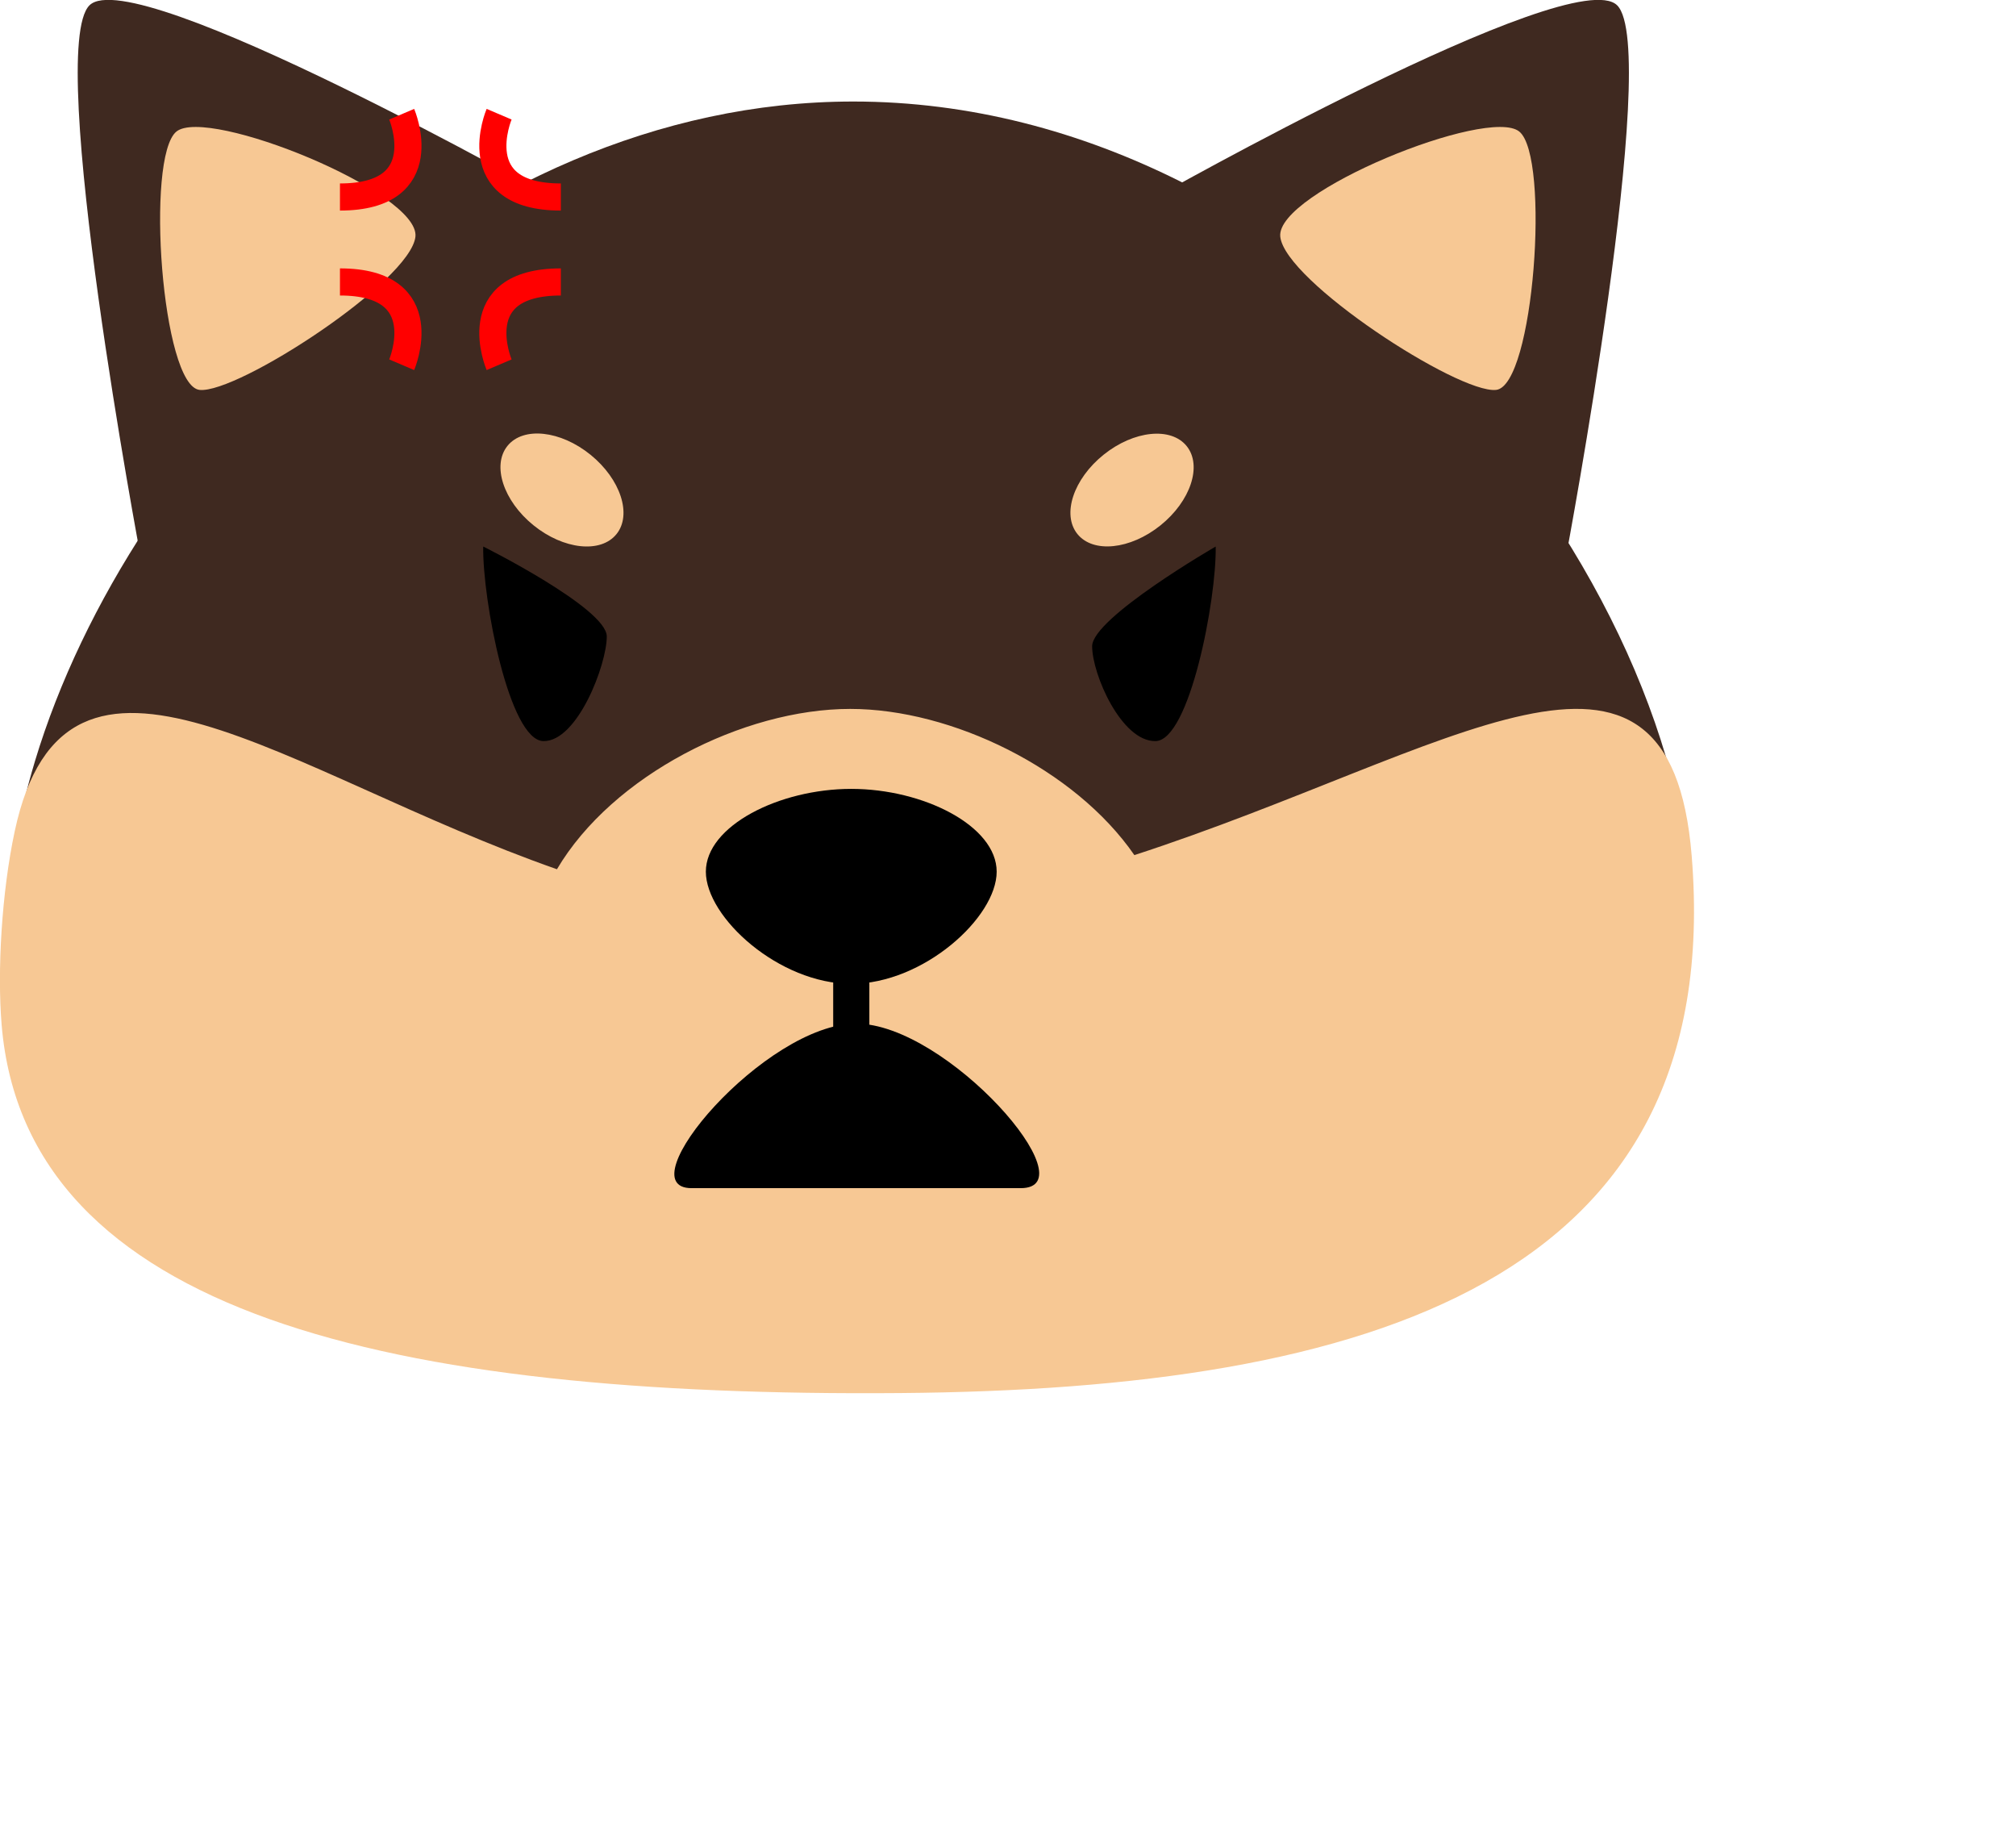 <svg width="446" height="405" viewBox="0 0 446 405" fill="none" xmlns="http://www.w3.org/2000/svg">
<g clip-path="url(#clip0)">
<path d="M7.745 168.311C28.738 98.769 101.833 22.454 188.779 22.454C292.1 22.454 374.386 128.795 374.386 204.873C374.386 280.95 292.1 305.433 188.779 305.433C85.457 305.433 1.683 282.46 1.683 206.361C1.683 194.303 3.797 181.426 7.745 168.311Z" fill="#3F2920"/>
<path d="M111.325 123.014L31.111 123.122C31.111 123.122 9.989 10.979 19.784 1.186C29.579 -8.607 123.127 44.283 123.127 44.283L111.325 123.014Z" fill="#3F2920"/>
<path d="M266.232 123.014L346.446 123.122C346.446 123.122 367.568 10.979 357.773 1.186C347.978 -8.607 254.43 44.283 254.43 44.283L266.232 123.014Z" fill="#3F2920"/>
<path d="M374.256 189.321C369.402 129.442 321.334 166.219 250.957 189.127C237.775 170.037 210.548 156.793 188.088 156.793C164.421 156.793 135.468 171.504 123.213 192.254C63.192 171.223 14.563 130.952 3.258 183.842C0.388 197.237 -0.647 214.709 0.367 226.723C5.739 290.657 86.579 309.035 199.199 308.107C303.038 307.266 381.872 283.258 374.256 189.321Z" fill="#F7C894"/>
<path d="M220.493 192.793C220.493 202.91 204.291 217.599 188.325 217.599C172.36 217.599 156.157 202.91 156.157 192.793C156.157 182.677 172.36 174.48 188.325 174.48C204.312 174.48 220.493 182.677 220.493 192.793Z" fill="black"/>
<path d="M136.378 118.141C139.867 113.837 137.3 105.976 130.644 100.582C123.988 95.189 115.764 94.305 112.276 98.609C108.787 102.912 111.354 110.773 118.01 116.167C124.666 121.561 132.889 122.444 136.378 118.141Z" fill="#F7C894"/>
<path d="M256.721 116.207C263.402 110.846 266.006 102.997 262.537 98.677C259.069 94.358 250.842 95.203 244.161 100.564C237.48 105.926 234.876 113.775 238.345 118.095C241.813 122.414 250.041 121.569 256.721 116.207Z" fill="#F7C894"/>
<path d="M44.163 86.237C35.792 85.374 32.146 34.706 39.029 29.098C45.911 23.49 92.901 42.493 91.908 52.329C90.873 62.187 52.513 87.1 44.163 86.237Z" fill="#F7C894"/>
<path d="M330.977 86.237C339.348 85.374 342.994 34.706 336.112 29.098C329.23 23.49 282.24 42.493 283.232 52.329C284.246 62.187 322.606 87.1 330.977 86.237Z" fill="#F7C894"/>
<path d="M188.326 206.857V235.028" stroke="black" stroke-width="8" stroke-miterlimit="10" stroke-linecap="round" stroke-linejoin="round"/>
<path d="M241.615 142.923C241.615 149.157 248.109 164.041 255.639 163.911C263.168 163.782 269.144 132.591 268.95 120.879C268.95 120.857 241.615 136.69 241.615 142.923Z" fill="black"/>
<path d="M134.238 140.766C134.238 147 127.744 164.041 120.214 163.911C112.663 163.782 106.708 132.591 106.903 120.879C106.903 120.857 134.238 134.533 134.238 140.766Z" fill="black"/>
<path d="M88.866 25.259C88.866 25.259 96.676 43.572 75.21 43.572" stroke="#FF0000" stroke-width="6" stroke-miterlimit="10"/>
<path d="M110.419 25.259C110.419 25.259 102.609 43.572 124.076 43.572" stroke="#FF0000" stroke-width="6" stroke-miterlimit="10"/>
<path d="M88.866 80.672C88.866 80.672 96.676 62.359 75.21 62.359" stroke="#FF0000" stroke-width="6" stroke-miterlimit="10"/>
<path d="M110.419 80.672C110.419 80.672 102.609 62.359 124.076 62.359" stroke="#FF0000" stroke-width="6" stroke-miterlimit="10"/>
<path d="M153.008 262.788C138.315 262.788 169.297 226.4 189.404 226.4C209.512 226.4 241.248 262.788 225.801 262.788C210.353 262.788 167.7 262.788 153.008 262.788Z" fill="black"/>
</g>
<defs>
<clipPath id="clip0">
<rect width="445.345" height="405" fill="white"/>
</clipPath>
</defs>
</svg>
